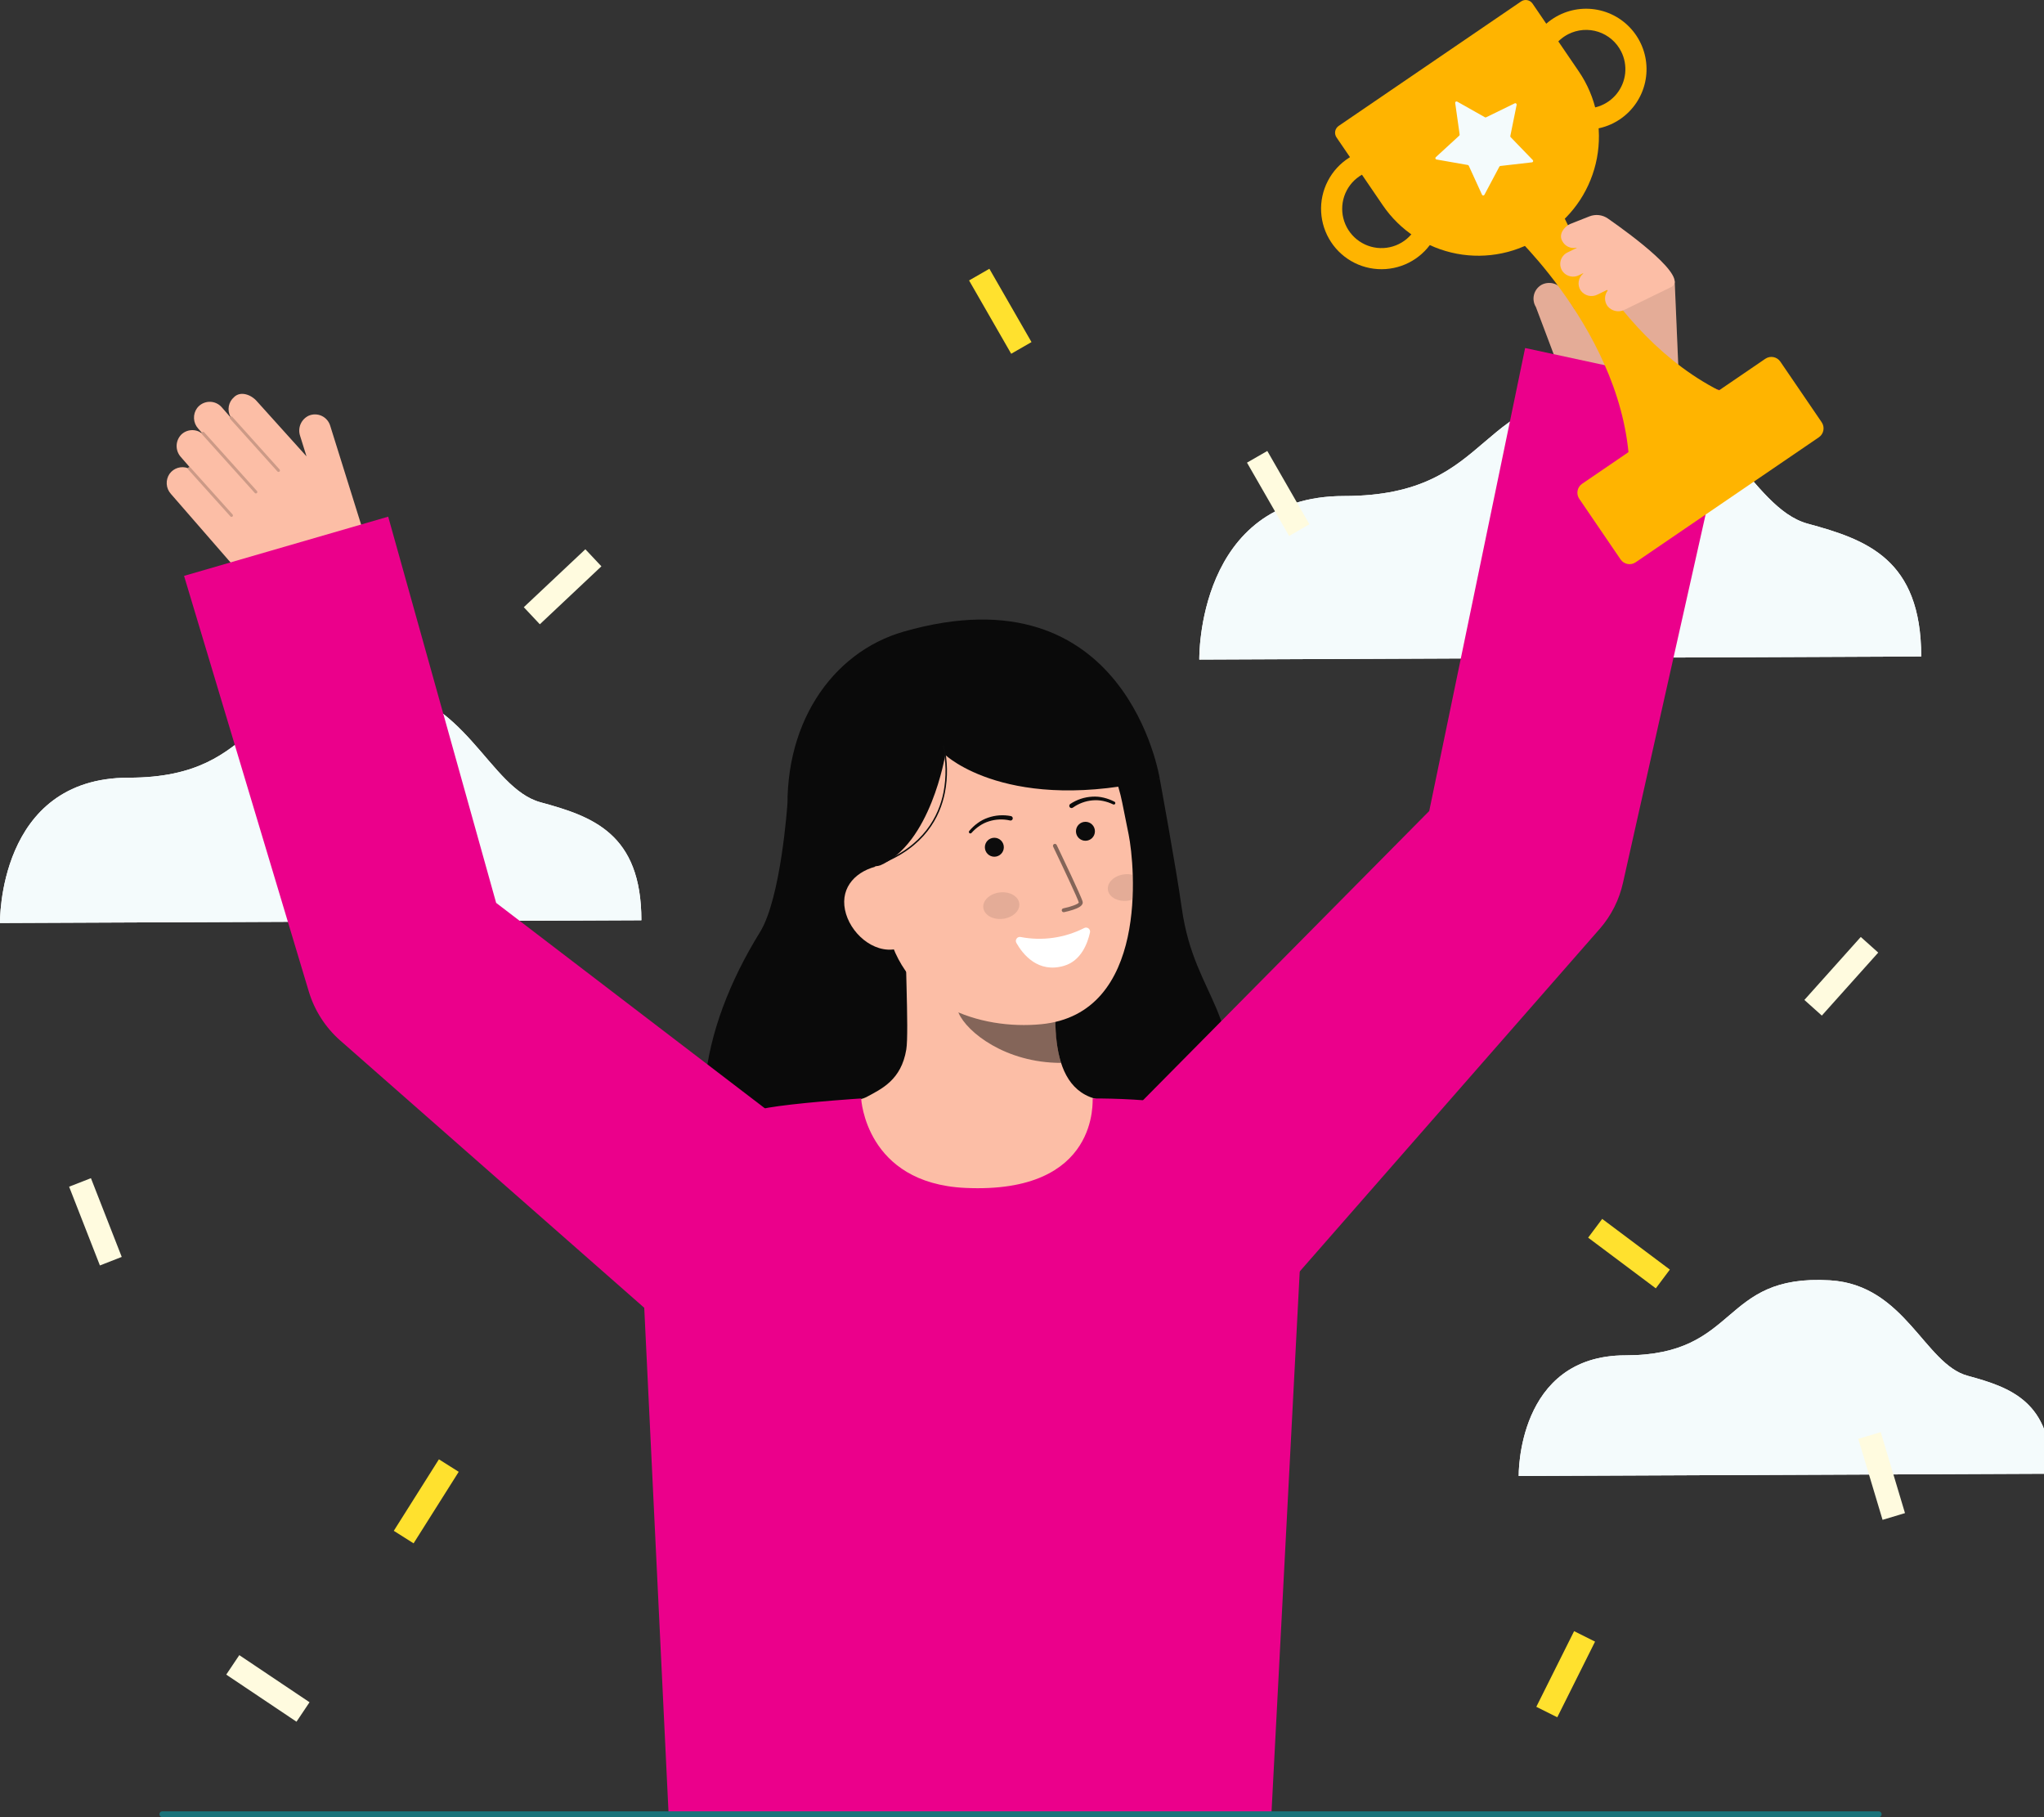 <svg width="108" height="96" viewBox="0 0 108 96" fill="none" xmlns="http://www.w3.org/2000/svg">
<rect x="0" y="0" width="108" height="96" fill="#333333" stroke="none"/>
<path d="M63.368 34.844C63.368 34.844 63.206 26.204 71.017 26.204C79.251 26.204 77.726 20.357 85.669 20.834C91.038 21.157 92.431 26.828 95.518 27.666C98.606 28.504 101.512 29.521 101.512 34.681L63.368 34.844Z" fill="white"/>
<path d="M80.245 77.975C80.245 77.975 80.126 71.601 85.888 71.601C91.963 71.601 90.838 67.287 96.698 67.639C100.659 67.878 101.686 72.062 103.964 72.68C106.242 73.298 108.386 74.048 108.386 77.855L80.245 77.975Z" fill="white"/>
<path d="M-0 48.762C-0 48.762 -0.144 41.085 6.796 41.085C14.111 41.085 12.757 35.89 19.813 36.315C24.583 36.602 25.82 41.64 28.563 42.385C31.307 43.129 33.889 44.033 33.889 48.617L-0 48.762Z" fill="white"/>
<path d="M63.368 34.844C63.368 34.844 63.206 26.204 71.017 26.204C79.251 26.204 77.726 20.357 85.669 20.834C91.038 21.157 92.431 26.828 95.518 27.666C98.606 28.504 101.512 29.521 101.512 34.681L63.368 34.844Z" fill="#F4FBFC"/>
<path d="M80.245 77.975C80.245 77.975 80.126 71.601 85.888 71.601C91.963 71.601 90.838 67.287 96.698 67.639C100.659 67.878 101.686 72.062 103.964 72.68C106.242 73.298 108.386 74.048 108.386 77.855L80.245 77.975Z" fill="#F4FBFC"/>
<path d="M-0 48.762C-0 48.762 -0.144 41.085 6.796 41.085C14.111 41.085 12.757 35.89 19.813 36.315C24.583 36.602 25.82 41.64 28.563 42.385C31.307 43.129 33.889 44.033 33.889 48.617L-0 48.762Z" fill="#F4FBFC"/>
<path d="M81.154 16.22C81.094 16.123 81.054 16.015 81.037 15.902C81.02 15.79 81.026 15.675 81.055 15.564C81.083 15.454 81.134 15.351 81.204 15.261C81.274 15.171 81.362 15.097 81.461 15.042C81.658 14.942 81.886 14.921 82.097 14.982C82.309 15.044 82.49 15.184 82.603 15.373L83.201 16.335L82.912 12.956C82.85 12.523 83.049 11.952 83.539 11.914C83.933 11.857 84.254 11.327 84.725 11.56C84.73 11.559 88.429 14.474 88.487 14.875L88.715 20.224C88.963 21.927 83.176 21.586 83.176 21.586L81.154 16.22Z" fill="#FCBEA6"/>
<g opacity="0.1">
<path d="M81.154 16.22C81.094 16.123 81.054 16.015 81.037 15.902C81.02 15.79 81.026 15.675 81.055 15.564C81.083 15.454 81.134 15.351 81.204 15.261C81.274 15.171 81.362 15.097 81.461 15.042C81.658 14.942 81.886 14.921 82.097 14.982C82.309 15.044 82.49 15.184 82.603 15.373L83.201 16.335L82.912 12.956C82.85 12.523 83.049 11.952 83.539 11.914C83.933 11.857 84.254 11.327 84.725 11.56C84.73 11.559 88.429 14.474 88.487 14.875L88.715 20.224C88.963 21.927 83.176 21.586 83.176 21.586L81.154 16.22Z" fill="#0C0C0C"/>
</g>
<path d="M41.606 42.458C41.606 42.458 41.273 47.443 40.152 49.251C36.924 54.458 35.988 60.315 39.221 63.376C42.454 66.436 63.075 66.479 64.638 59.44C65.953 53.514 63.13 52.877 62.444 47.989C62.133 45.777 61.278 41.139 61.278 41.139" fill="#0A0A0A"/>
<path d="M59.3 58.408C59.265 58.403 58.87 64.958 51.255 64.387C45.984 63.992 44.105 58.398 43.983 58.398C44.552 58.277 45.509 58.102 45.761 57.967C46.591 57.521 47.618 57.057 47.886 55.445C48.041 54.516 47.778 49.762 47.859 48.822L55.95 50.628C55.837 52.613 55.046 57.216 57.819 58.031C58.281 58.166 58.779 58.29 59.3 58.408Z" fill="#FCBEA6"/>
<path opacity="0.5" d="M56.064 56.151C55.938 55.742 55.856 55.321 55.821 54.895C55.732 53.922 55.75 52.942 55.874 51.973C54.229 51.751 52.68 51.072 51.402 50.014C51.252 50.569 50.426 52.994 50.654 53.521C51.087 54.518 53.119 56.151 56.064 56.151Z" fill="#0C0C0C"/>
<path d="M55.018 54.108C51.828 54.418 47.7 53.141 46.846 48.892L46.074 45.058C45.219 40.81 46.757 36.916 50.757 36.111C54.757 35.306 58.44 38.148 59.295 42.397L59.636 44.094C59.964 45.725 60.71 53.557 55.018 54.108Z" fill="#FCBEA6"/>
<path d="M57.287 49.027C56.25 49.554 55.068 49.721 53.926 49.501C53.886 49.493 53.846 49.497 53.808 49.512C53.771 49.527 53.738 49.552 53.715 49.585C53.691 49.617 53.678 49.656 53.675 49.696C53.673 49.737 53.682 49.777 53.702 49.812C54.042 50.412 54.849 51.437 56.234 51.019C57.129 50.749 57.467 49.829 57.592 49.26C57.601 49.22 57.598 49.179 57.584 49.141C57.57 49.104 57.545 49.071 57.513 49.046C57.481 49.022 57.443 49.007 57.403 49.004C57.363 49 57.322 49.008 57.287 49.027Z" fill="white"/>
<path d="M57.352 44.417C57.629 44.417 57.853 44.193 57.853 43.916C57.853 43.639 57.629 43.415 57.352 43.415C57.075 43.415 56.851 43.639 56.851 43.916C56.851 44.193 57.075 44.417 57.352 44.417Z" fill="#0C0C0C"/>
<path d="M52.539 45.26C52.816 45.26 53.04 45.035 53.04 44.759C53.04 44.482 52.816 44.258 52.539 44.258C52.262 44.258 52.038 44.482 52.038 44.759C52.038 45.035 52.262 45.26 52.539 45.26Z" fill="#0C0C0C"/>
<path opacity="0.1" d="M52.99 48.541C53.515 48.478 53.903 48.115 53.857 47.73C53.811 47.345 53.349 47.084 52.824 47.146C52.299 47.209 51.91 47.572 51.956 47.957C52.002 48.342 52.465 48.604 52.99 48.541Z" fill="#0C0C0C"/>
<path opacity="0.1" d="M58.537 47.001C58.584 47.386 59.047 47.647 59.572 47.585C59.663 47.574 59.752 47.554 59.839 47.524C59.863 47.066 59.865 46.625 59.851 46.216C59.705 46.18 59.554 46.171 59.405 46.19C58.88 46.252 58.492 46.615 58.537 47.001Z" fill="#0C0C0C"/>
<path opacity="0.5" d="M56.218 48.19L56.225 48.188C56.388 48.155 56.548 48.112 56.705 48.06C56.94 47.982 57.247 47.853 57.205 47.64C57.156 47.398 55.967 44.92 55.832 44.638C55.82 44.614 55.799 44.595 55.773 44.586C55.747 44.577 55.719 44.578 55.694 44.59C55.669 44.602 55.651 44.623 55.642 44.649C55.633 44.675 55.634 44.703 55.646 44.728C56.153 45.783 56.97 47.518 57.002 47.681C56.977 47.758 56.587 47.906 56.185 47.987C56.158 47.992 56.135 48.007 56.119 48.029C56.103 48.051 56.097 48.078 56.101 48.105C56.106 48.131 56.12 48.155 56.142 48.171C56.164 48.187 56.191 48.194 56.218 48.19L56.218 48.19Z" fill="#0C0C0C"/>
<path d="M42.882 46.435L46.468 45.734C49.177 44.601 49.945 39.88 49.945 39.88C49.945 39.88 53.288 43.064 61.278 41.138C61.278 41.138 59.543 29.983 47.745 33.369C43.941 34.461 41.247 38.339 41.647 43.475C41.928 47.075 42.882 46.435 42.882 46.435Z" fill="#0A0A0A"/>
<path d="M47.354 50.137C46.139 50.381 44.892 49.279 44.647 48.063C44.402 46.847 45.252 45.978 46.468 45.734L47.258 46.422L48.399 49.926L47.354 50.137Z" fill="#FCBEA6"/>
<path d="M56.693 42.662C56.998 42.446 57.353 42.316 57.724 42.283C57.91 42.265 58.098 42.276 58.281 42.314C58.466 42.352 58.645 42.412 58.815 42.495L58.821 42.497C58.84 42.506 58.861 42.506 58.88 42.499C58.899 42.492 58.915 42.477 58.924 42.459C58.932 42.44 58.934 42.419 58.927 42.399C58.92 42.38 58.906 42.364 58.888 42.355C58.708 42.26 58.517 42.188 58.319 42.141C58.12 42.092 57.914 42.074 57.71 42.087C57.295 42.109 56.895 42.243 56.549 42.473C56.523 42.491 56.505 42.518 56.5 42.549C56.494 42.58 56.5 42.612 56.518 42.638C56.536 42.664 56.563 42.682 56.594 42.687C56.624 42.693 56.656 42.687 56.682 42.669L56.685 42.667L56.693 42.662Z" fill="#0C0C0C"/>
<path d="M53.418 43.114C53.01 43.033 52.589 43.063 52.197 43.201C52.004 43.267 51.821 43.363 51.656 43.484C51.491 43.603 51.342 43.743 51.212 43.899C51.199 43.915 51.191 43.935 51.193 43.956C51.194 43.976 51.203 43.996 51.218 44.01C51.233 44.024 51.254 44.031 51.274 44.03C51.295 44.029 51.314 44.02 51.328 44.005L51.333 44.001C51.458 43.86 51.6 43.735 51.757 43.63C51.911 43.524 52.081 43.443 52.26 43.388C52.616 43.276 52.994 43.261 53.358 43.343L53.366 43.345C53.397 43.353 53.429 43.348 53.456 43.331C53.483 43.315 53.502 43.289 53.509 43.258C53.517 43.228 53.511 43.196 53.495 43.169C53.479 43.142 53.453 43.123 53.422 43.115L53.418 43.114Z" fill="#0C0C0C"/>
<path d="M46.47 45.675C48.881 44.778 49.681 43.113 49.927 41.874C50.087 41.048 50.072 40.197 49.883 39.377L49.809 39.398C49.994 40.207 50.008 41.047 49.851 41.862C49.608 43.081 48.819 44.719 46.443 45.603L46.47 45.675Z" fill="#0C0C0C"/>
<path d="M19.026 27.539L17.444 22.481C17.409 22.369 17.351 22.267 17.274 22.179C17.198 22.091 17.104 22.021 16.998 21.971C16.893 21.922 16.778 21.895 16.662 21.893C16.545 21.89 16.43 21.912 16.322 21.956C16.126 22.045 15.97 22.203 15.884 22.4C15.798 22.597 15.788 22.819 15.856 23.023L16.195 24.108L13.563 21.187C13.276 20.857 12.712 20.636 12.364 20.982C12.221 21.107 12.124 21.276 12.09 21.462C12.056 21.649 12.085 21.841 12.175 22.009C12.171 22.011 12.167 22.013 12.164 22.016C12.162 22.018 12.16 22.021 12.158 22.023L11.716 21.515C11.634 21.421 11.532 21.346 11.417 21.296C11.303 21.246 11.178 21.223 11.053 21.227C10.929 21.232 10.806 21.264 10.695 21.321C10.585 21.379 10.488 21.46 10.413 21.56C10.297 21.72 10.24 21.914 10.251 22.11C10.261 22.306 10.339 22.493 10.471 22.639L10.659 22.856C10.656 22.864 10.653 22.873 10.653 22.882C10.492 22.766 10.294 22.71 10.096 22.726C9.897 22.741 9.711 22.827 9.57 22.967C9.42 23.125 9.335 23.334 9.332 23.552C9.33 23.77 9.409 23.98 9.555 24.142L10.023 24.68C10.011 24.677 9.999 24.677 9.987 24.68C9.975 24.683 9.963 24.688 9.954 24.696C9.943 24.706 9.936 24.719 9.933 24.733C9.76 24.669 9.572 24.664 9.396 24.717C9.22 24.771 9.066 24.881 8.959 25.03C8.849 25.19 8.797 25.381 8.81 25.574C8.822 25.767 8.9 25.95 9.03 26.093L12.977 30.629C13.53 31.263 14.259 31.718 15.071 31.936C15.884 32.153 16.743 32.123 17.538 31.849C18.224 31.613 18.79 31.119 19.117 30.471C19.445 29.824 19.506 29.074 19.29 28.382L19.026 27.539Z" fill="#FCBEA6"/>
<g opacity="0.2">
<path d="M14.766 24.913C14.751 24.926 14.731 24.933 14.71 24.931C14.69 24.93 14.671 24.921 14.658 24.906L12.158 22.125C12.144 22.11 12.137 22.09 12.138 22.069C12.139 22.049 12.149 22.029 12.164 22.016C12.179 22.002 12.199 21.995 12.22 21.996C12.24 21.997 12.259 22.006 12.273 22.021L14.773 24.802C14.787 24.818 14.794 24.838 14.793 24.858C14.792 24.879 14.783 24.898 14.768 24.912L14.766 24.913Z" fill="#0C0C0C"/>
</g>
<g opacity="0.2">
<path d="M13.57 26.049C13.555 26.063 13.535 26.069 13.515 26.068C13.494 26.067 13.475 26.058 13.462 26.042L10.672 22.939C10.659 22.924 10.651 22.904 10.652 22.883C10.653 22.863 10.663 22.843 10.678 22.83C10.694 22.817 10.713 22.81 10.734 22.811C10.754 22.812 10.773 22.821 10.787 22.835L13.577 25.939C13.591 25.954 13.598 25.974 13.597 25.995C13.596 26.015 13.587 26.034 13.572 26.048L13.57 26.049Z" fill="#0C0C0C"/>
</g>
<g opacity="0.2">
<path d="M12.282 27.288C12.267 27.301 12.247 27.308 12.226 27.307C12.206 27.305 12.187 27.296 12.174 27.281L9.949 24.806C9.935 24.791 9.928 24.77 9.929 24.75C9.93 24.73 9.939 24.71 9.954 24.697C9.97 24.683 9.99 24.676 10.01 24.677C10.031 24.678 10.05 24.687 10.064 24.702L12.289 27.178C12.303 27.194 12.31 27.214 12.309 27.234C12.308 27.255 12.299 27.274 12.284 27.288L12.282 27.288Z" fill="#0C0C0C"/>
</g>
<path d="M80.584 18.385L75.517 42.845L58.265 60.275L67.324 68.712L84.428 49.181L84.531 49.065C85.134 48.371 85.555 47.538 85.754 46.64L91.562 20.754L80.584 18.385Z" fill="#EB008B"/>
<path d="M50.998 62.756C45.723 62.508 45.501 58.03 45.501 58.03C45.501 58.03 42.887 58.199 41.15 58.434C38.305 58.819 36.429 59.783 34.935 61.277C33.546 62.666 33.94 67 33.94 67L35.335 96H67.17L68.675 67.16C68.675 67.16 70.385 63.5 67.478 60.424C65.37 58.194 59.928 58.03 57.737 58.03C57.701 58.03 58.181 63.095 50.998 62.756Z" fill="#EB008B"/>
<path d="M26.215 47.698L20.511 27.295L9.725 30.423L16.319 52.389C16.62 53.384 17.193 54.276 17.972 54.965L18.081 55.06L35.455 70.333L43.303 60.76L26.215 47.698Z" fill="#EB008B"/>
<path d="M81.815 12.269L81.554 12.447C80.891 12.899 80.145 13.217 79.36 13.381C78.574 13.545 77.764 13.553 76.975 13.404C76.186 13.255 75.435 12.952 74.763 12.512C74.091 12.072 73.513 11.505 73.061 10.841L70.617 7.258C70.585 7.21 70.562 7.157 70.551 7.101C70.539 7.045 70.538 6.988 70.549 6.931C70.56 6.875 70.581 6.822 70.613 6.774C70.644 6.726 70.684 6.685 70.732 6.652L80.371 0.076C80.466 0.011 80.584 -0.014 80.697 0.008C80.811 0.029 80.911 0.095 80.976 0.19L83.421 3.775C83.873 4.438 84.191 5.184 84.355 5.97C84.519 6.755 84.526 7.566 84.377 8.355C84.228 9.143 83.925 9.895 83.486 10.567C83.046 11.238 82.478 11.817 81.815 12.269Z" fill="#FFB400"/>
<path d="M76.995 5.368L78.459 6.194C78.469 6.2 78.48 6.203 78.491 6.204C78.503 6.204 78.514 6.202 78.525 6.196L80.035 5.459C80.047 5.453 80.06 5.45 80.073 5.452C80.087 5.453 80.099 5.458 80.109 5.466C80.12 5.474 80.128 5.485 80.132 5.497C80.137 5.51 80.138 5.523 80.136 5.536L79.802 7.184C79.8 7.195 79.801 7.207 79.804 7.218C79.807 7.229 79.813 7.239 79.821 7.247L80.989 8.456C80.999 8.466 81.005 8.477 81.008 8.49C81.01 8.503 81.01 8.517 81.005 8.529C81.001 8.542 80.993 8.552 80.983 8.561C80.972 8.569 80.96 8.574 80.947 8.576L79.276 8.768C79.265 8.769 79.254 8.773 79.245 8.78C79.235 8.786 79.227 8.795 79.222 8.805L78.433 10.291C78.427 10.302 78.417 10.312 78.406 10.319C78.394 10.325 78.381 10.329 78.368 10.328C78.355 10.328 78.342 10.324 78.331 10.316C78.32 10.309 78.311 10.299 78.306 10.287L77.607 8.758C77.602 8.747 77.595 8.738 77.586 8.731C77.577 8.724 77.566 8.719 77.555 8.717L75.899 8.426C75.886 8.424 75.874 8.418 75.864 8.409C75.855 8.4 75.847 8.389 75.844 8.376C75.84 8.364 75.84 8.35 75.843 8.338C75.847 8.325 75.854 8.313 75.864 8.304L77.102 7.167C77.11 7.159 77.116 7.15 77.12 7.139C77.124 7.128 77.125 7.116 77.124 7.105L76.889 5.44C76.887 5.427 76.888 5.413 76.894 5.401C76.899 5.389 76.908 5.378 76.919 5.371C76.93 5.363 76.943 5.359 76.956 5.358C76.97 5.358 76.983 5.361 76.995 5.368Z" fill="#F4FBFC"/>
<path d="M82.214 10.509L80.991 11.342L80.744 11.51L79.769 12.176C79.769 12.176 86.41 18.246 86.094 25.615L89.007 23.628L89.255 23.459L92.415 21.303C85.44 18.908 82.214 10.509 82.214 10.509Z" fill="#FFB400"/>
<path d="M93.275 18.954L83.594 25.558C83.334 25.736 83.267 26.091 83.444 26.352L85.629 29.556C85.807 29.816 86.163 29.884 86.423 29.706L96.104 23.102C96.364 22.925 96.431 22.569 96.254 22.308L94.069 19.105C93.891 18.844 93.536 18.777 93.275 18.954Z" fill="#FFB400"/>
<path d="M74.799 13.664C74.331 13.985 73.786 14.174 73.22 14.214C72.654 14.254 72.088 14.143 71.58 13.892C71.072 13.64 70.639 13.258 70.328 12.784C70.016 12.31 69.836 11.762 69.806 11.196C69.776 10.629 69.898 10.065 70.159 9.562C70.419 9.058 70.809 8.632 71.288 8.329C71.767 8.026 72.319 7.856 72.886 7.837C73.452 7.817 74.014 7.949 74.513 8.219C74.995 8.479 75.402 8.858 75.695 9.321C75.987 9.784 76.156 10.314 76.185 10.861C76.213 11.408 76.101 11.953 75.858 12.444C75.615 12.935 75.251 13.355 74.799 13.664ZM71.823 9.316C71.449 9.571 71.169 9.942 71.025 10.371C70.882 10.801 70.882 11.266 71.027 11.695C71.172 12.124 71.453 12.494 71.828 12.748C72.202 13.003 72.65 13.128 73.102 13.104C73.554 13.081 73.986 12.91 74.332 12.618C74.679 12.326 74.92 11.929 75.019 11.487C75.119 11.046 75.072 10.583 74.884 10.171C74.697 9.759 74.38 9.419 73.981 9.204C73.646 9.023 73.267 8.938 72.887 8.958C72.506 8.977 72.138 9.101 71.823 9.316Z" fill="#FFB400"/>
<path d="M85.607 6.293C85.492 6.372 85.371 6.443 85.246 6.506C84.49 6.888 83.613 6.954 82.808 6.689C82.004 6.425 81.337 5.851 80.955 5.095C80.573 4.339 80.507 3.462 80.772 2.657C81.037 1.852 81.61 1.186 82.366 0.804C83.09 0.439 83.925 0.362 84.703 0.59C85.481 0.818 86.143 1.333 86.555 2.031C86.968 2.729 87.099 3.558 86.923 4.349C86.747 5.14 86.277 5.835 85.607 6.293ZM82.633 1.942C82.304 2.168 82.047 2.483 81.892 2.851C81.738 3.218 81.693 3.623 81.762 4.015C81.831 4.408 82.012 4.773 82.283 5.065C82.554 5.358 82.903 5.566 83.29 5.665C83.676 5.764 84.082 5.75 84.461 5.624C84.839 5.498 85.173 5.266 85.423 4.955C85.673 4.645 85.828 4.269 85.87 3.872C85.911 3.475 85.838 3.075 85.658 2.719C85.535 2.476 85.366 2.259 85.159 2.081C84.953 1.904 84.713 1.768 84.454 1.683C84.195 1.598 83.922 1.565 83.65 1.585C83.379 1.606 83.114 1.679 82.87 1.802C82.788 1.844 82.709 1.891 82.633 1.942Z" fill="#FFB400"/>
<path d="M84.938 16.171C84.85 16.05 84.804 15.904 84.806 15.754C84.809 15.604 84.861 15.46 84.954 15.342C84.943 15.336 84.913 15.329 84.924 15.311L84.409 15.562C84.259 15.639 84.086 15.659 83.922 15.619C83.758 15.578 83.614 15.48 83.517 15.341C83.426 15.202 83.39 15.033 83.416 14.868C83.442 14.704 83.528 14.554 83.658 14.449C83.651 14.447 83.648 14.44 83.642 14.436L83.43 14.539C83.289 14.612 83.126 14.633 82.971 14.599C82.815 14.565 82.676 14.478 82.577 14.354C82.517 14.274 82.475 14.182 82.454 14.085C82.433 13.987 82.435 13.886 82.458 13.789C82.481 13.692 82.525 13.601 82.588 13.524C82.65 13.446 82.729 13.383 82.819 13.339L83.307 13.101C83.305 13.099 83.302 13.098 83.301 13.096C83.299 13.093 83.301 13.088 83.3 13.085C83.151 13.12 82.995 13.103 82.858 13.037C82.72 12.972 82.609 12.862 82.542 12.725C82.346 12.382 82.635 11.991 82.951 11.837L83.984 11.43C84.143 11.368 84.315 11.345 84.485 11.365C84.656 11.385 84.818 11.447 84.958 11.545C86.175 12.392 89.299 14.68 88.291 15.171L85.809 16.379C85.661 16.446 85.496 16.462 85.338 16.424C85.18 16.387 85.039 16.298 84.938 16.171Z" fill="#FCBEA6"/>
<path d="M8.577 96H99.266C99.307 96 99.347 95.984 99.376 95.955C99.405 95.926 99.421 95.887 99.421 95.846C99.421 95.805 99.405 95.765 99.376 95.736C99.347 95.707 99.307 95.691 99.266 95.691H8.577C8.536 95.691 8.496 95.707 8.467 95.736C8.438 95.765 8.422 95.805 8.422 95.846C8.422 95.887 8.438 95.926 8.467 95.955C8.496 95.984 8.536 96 8.577 96Z" fill="#1A727A"/>
<path d="M4.805 62.242L3.652 62.692L5.279 66.853L6.432 66.402L4.805 62.242Z" fill="#FFFBDF"/>
<path d="M98.319 49.499L95.339 52.826L96.261 53.652L99.241 50.325L98.319 49.499Z" fill="#FFFBDF"/>
<path d="M84.656 64.393L83.914 65.384L87.489 68.062L88.231 67.071L84.656 64.393Z" fill="#FFE12E"/>
<path d="M30.929 29.017L27.676 32.078L28.524 32.98L31.777 29.918L30.929 29.017Z" fill="#FFFBDF"/>
<path d="M66.961 23.824L65.888 24.441L68.114 28.314L69.187 27.697L66.961 23.824Z" fill="#FFFBDF"/>
<path d="M23.191 77.094L20.807 80.872L21.853 81.533L24.237 77.755L23.191 77.094Z" fill="#FFE12E"/>
<path d="M83.172 86.172L81.175 90.169L82.283 90.722L84.279 86.725L83.172 86.172Z" fill="#FFE12E"/>
<path d="M99.373 75.657L98.187 76.013L99.47 80.292L100.655 79.936L99.373 75.657Z" fill="#FFFBDF"/>
<path d="M12.644 87.439L11.954 88.468L15.666 90.956L16.355 89.928L12.644 87.439Z" fill="#FFFBDF"/>
<path d="M52.276 14.199L51.203 14.816L53.429 18.689L54.502 18.072L52.276 14.199Z" fill="#FFE12E"/>
</svg>
